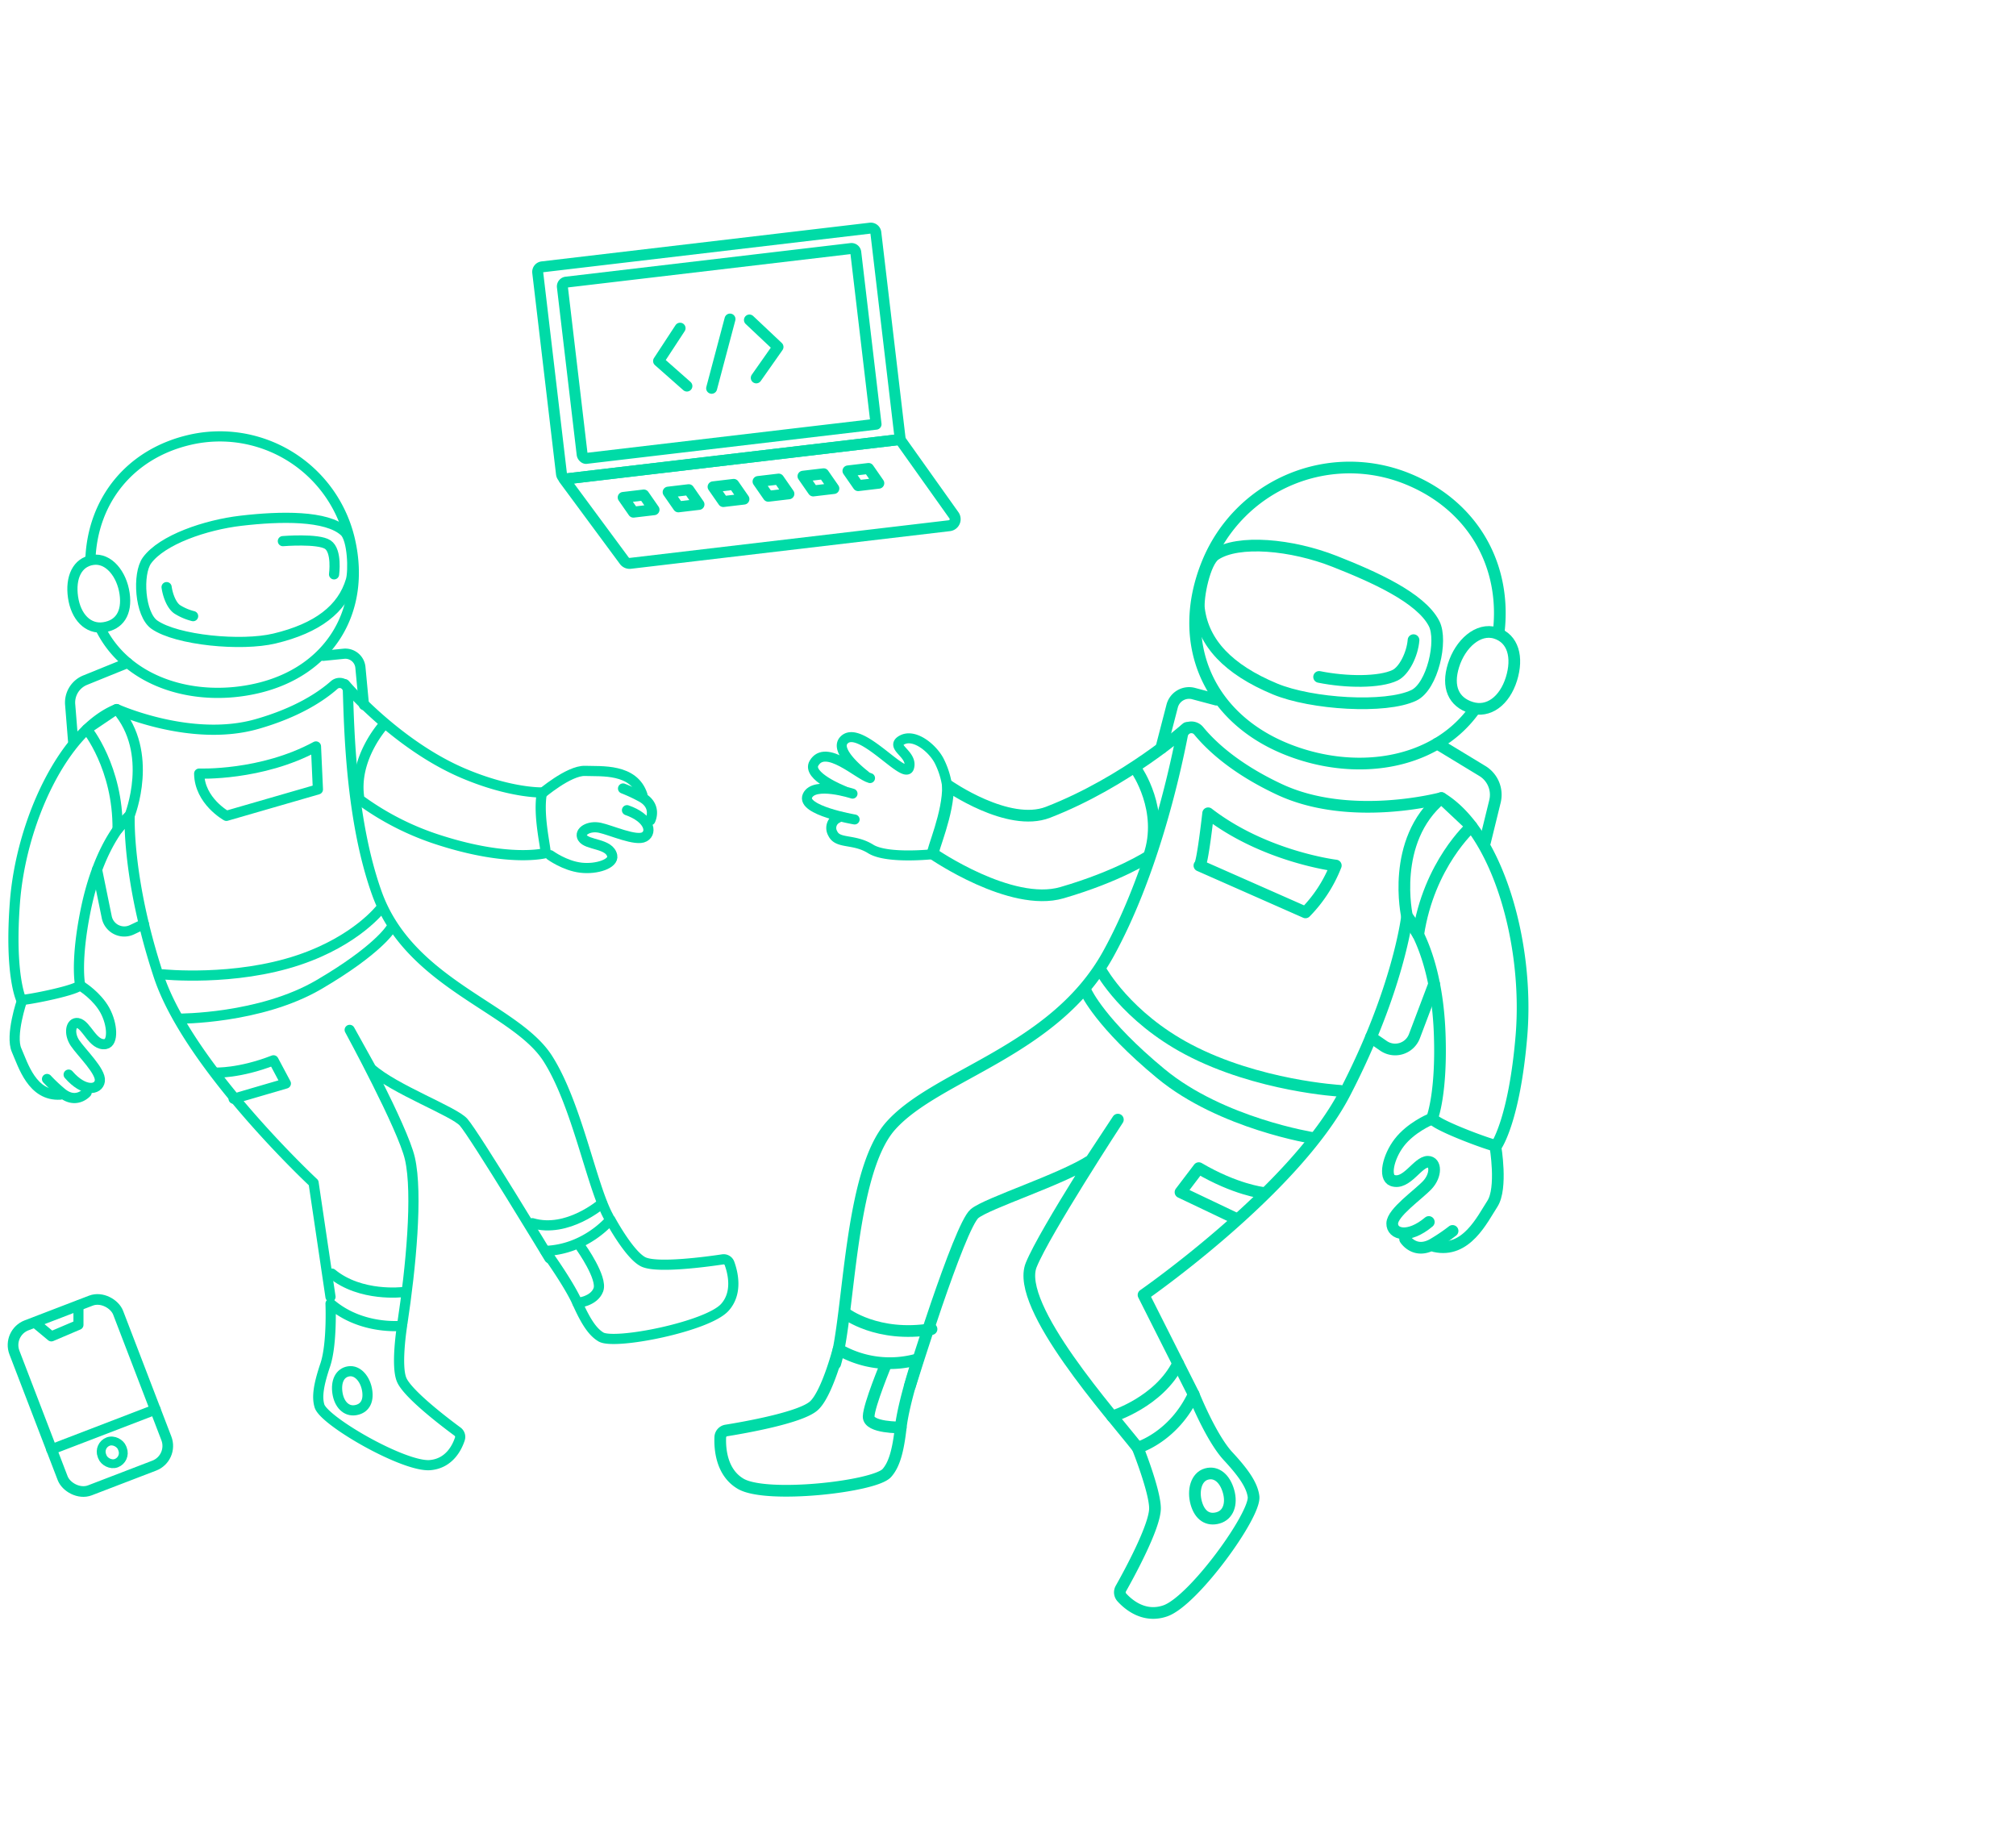 <?xml version="1.0" encoding="utf-8"?>
<!-- Generator: Adobe Illustrator 16.0.0, SVG Export Plug-In . SVG Version: 6.00 Build 0)  -->
<!DOCTYPE svg PUBLIC "-//W3C//DTD SVG 1.1//EN" "http://www.w3.org/Graphics/SVG/1.1/DTD/svg11.dtd">
<svg xmlns="http://www.w3.org/2000/svg" width="627.208" height="572.913" viewBox="0 0 827.208 572.913">
<style type="text/css">
        <![CDATA[
       body {
 background-color: #000;
}

.container {
  position: relative;
  height: 200px;
  width: 100%;
  display: flex;
  justify-content: center;
  align-items: center;
}

 .astronaut{
  animation: astronaut 2s infinite alternate ease-in-out;
  
}

@keyframes astronaut {
  from {
    transform: translateY(0)
  }
  to {
    transform: translateY(10px)
  }
}

        ]]> 
  </style>
  <g id="astronaut" class="astronaut" transform="translate(-100.179 -70.75)">
    <g id="pc" transform="translate(5871 -183)">
      <g id="Group_313" data-name="Group 313" transform="translate(-6741.662 -2051.42)">
        <g id="Group_310" data-name="Group 310">
          <g id="Group_307" data-name="Group 307">
            <path id="Path_925" data-name="Path 925" d="M1249.894,2348.474l-8.83,13.477,11.631,10.269" fill="none" stroke="#00dba7" stroke-linecap="round" stroke-linejoin="round" stroke-width="4.492"/>
            <path id="Path_926" data-name="Path 926" d="M1281.151,2368.863l8.922-12.694-11.724-11.052" fill="none" stroke="#00dba7" stroke-linecap="round" stroke-linejoin="round" stroke-width="4.492"/>
            <line id="Line_8" data-name="Line 8" x1="7.538" y2="28.405" transform="translate(1262.84 2344.732)" fill="none" stroke="#00dba7" stroke-linecap="round" stroke-linejoin="round" stroke-width="4.492"/>
          </g>
          <g id="Group_309" data-name="Group 309">
            <g id="Group_308" data-name="Group 308">
              <path id="Path_927" data-name="Path 927" d="M1203.159,2410.3c-.739.087-1.794-.862-1.929-2.009l-9.752-82.66a2.09,2.09,0,0,1,1.831-2.321l134.583-15.878a2.092,2.092,0,0,1,2.321,1.831l10.012,84.866Z" fill="none" stroke="#00dba7" stroke-linecap="round" stroke-linejoin="round" stroke-width="4.492"/>
            </g>
          </g>
        </g>
        <path id="Path_928" data-name="Path 928" d="M1202.267,2410.408l24.742,33.473a2.7,2.7,0,0,0,2.483,1.074l130.9-15.443a2.7,2.7,0,0,0,1.88-4.239l-22.143-31.129Z" fill="none" stroke="#00dba7" stroke-linecap="round" stroke-linejoin="round" stroke-width="4.492"/>
        <path id="Path_929" data-name="Path 929" d="M1226.546,2417.916l4.194,6.036,8.463-1-4.194-6.036Z" fill="none" stroke="#00dba7" stroke-linecap="round" stroke-linejoin="round" stroke-width="4.492"/>
        <path id="Path_930" data-name="Path 930" d="M1244.992,2415.74l4.194,6.036,8.463-1-4.194-6.036Z" fill="none" stroke="#00dba7" stroke-linecap="round" stroke-linejoin="round" stroke-width="4.492"/>
        <path id="Path_931" data-name="Path 931" d="M1263.438,2413.563l4.194,6.036,8.463-1-4.194-6.036Z" fill="none" stroke="#00dba7" stroke-linecap="round" stroke-linejoin="round" stroke-width="4.492"/>
        <path id="Path_932" data-name="Path 932" d="M1281.884,2411.387l4.194,6.037,8.463-1-4.194-6.036Z" fill="none" stroke="#00dba7" stroke-linecap="round" stroke-linejoin="round" stroke-width="4.492"/>
        <path id="Path_933" data-name="Path 933" d="M1300.33,2409.21l4.194,6.037,8.463-1-4.194-6.037Z" fill="none" stroke="#00dba7" stroke-linecap="round" stroke-linejoin="round" stroke-width="4.492"/>
        <path id="Path_934" data-name="Path 934" d="M1318.776,2407.034l4.194,6.037,8.463-1-4.194-6.037Z" fill="none" stroke="#00dba7" stroke-linecap="round" stroke-linejoin="round" stroke-width="4.492"/>
        <g id="Group_312" data-name="Group 312">
          <g id="Group_311" data-name="Group 311">
            <path id="Path_935" data-name="Path 935" d="M1211.367,2401.9c-.642.075-1.552-.71-1.665-1.663l-8.107-68.72a1.776,1.776,0,0,1,1.6-1.938l116.781-13.778a1.777,1.777,0,0,1,2.005,1.513l8.324,70.554Z" fill="none" stroke="#00dba7" stroke-linecap="round" stroke-linejoin="round" stroke-width="4.492"/>
          </g>
        </g>
      </g>
    </g>
    <g id="left" transform="translate(-870.662 -2234.42)">
      <path id="Path_936" data-name="Path 936" d="M1007.935,2443.3c.934-24.084,16.182-43.34,40.8-49.023a54.772,54.772,0,0,1,65.692,41.046c6.806,29.475-8.67,54.123-38.146,60.929-25.391,5.863-52.669-2.287-63.852-23.843" fill="none" stroke="#00dba7" stroke-linecap="round" stroke-linejoin="round" stroke-width="4.172"/>
      <path id="Path_937" data-name="Path 937" d="M1114.8,2451.952c-3.47,11.718-13.706,19.637-31.313,23.842-13.668,3.264-40.079.715-49.271-5.655-6.038-4.185-7.071-20.905-3.054-26.4,6.176-8.443,23.949-14.558,38.546-16.263,16.233-1.9,35.262-2.258,42.486,4.454C1115.552,2435.052,1115.961,2448.045,1114.8,2451.952Z" fill="none" stroke="#00dba7" stroke-linecap="round" stroke-linejoin="round" stroke-width="4.172"/>
      <path id="Path_938" data-name="Path 938" d="M1050.077,2466.615a22.465,22.465,0,0,1-6.54-2.8c-2.145-1.487-3.765-5.243-4.336-9.1" fill="none" stroke="#00dba7" stroke-linecap="round" stroke-linejoin="round" stroke-width="4.172"/>
      <path id="Path_939" data-name="Path 939" d="M1220.508,2713.024c-6.963-12.7-12.933-46.153-24.932-64.93-13.312-20.832-56.692-30.321-70.108-67.83-10.631-29.725-11.354-67.067-11.875-82.98a3.378,3.378,0,0,0-5.629-2.4c-5.358,4.724-15.169,11.285-31.676,16-26.966,7.708-57.592-6.13-57.592-6.13-21.508,8.713-39.188,45.783-41.736,79.322-2.279,29.992,2.617,39.963,2.617,39.963.98.419,25.254-4.277,24.1-6.389,0,0-1.917-9.3,2.237-30,5.874-29.274,18.132-39.271,18.132-39.271s-1.2,26.122,11.857,65.719c12.25,37.157,63.609,85,63.609,85l6.934,46.781" fill="none" stroke="#00dba7" stroke-linecap="round" stroke-linejoin="round" stroke-width="4.172"/>
      <path id="Path_940" data-name="Path 940" d="M1135.972,2756.606c3.4-22.349,6.4-53.011,3.05-67.519-2.926-12.675-24.7-52.72-24.7-52.72l8.809,15.87c9.416,8.518,34.037,17.568,37.927,22.012,4.662,5.323,35.2,55.79,35.2,55.79" fill="none" stroke="#00dba7" stroke-linecap="round" stroke-linejoin="round" stroke-width="4.172"/>
      <path id="Path_941" data-name="Path 941" d="M1000.806,2458.857c1.158,8.01,6.089,13.264,12.555,12.33s9.759-5.847,8.6-13.857-6.548-14.729-13.014-13.794S999.648,2450.847,1000.806,2458.857Z" fill="none" stroke="#00dba7" stroke-linecap="round" stroke-linejoin="round" stroke-width="4.172"/>
      <path id="Path_942" data-name="Path 942" d="M1109.3,2785.325c.693,4.622,3.555,7.641,7.286,7.082s5.617-3.405,4.924-8.026-3.824-8.485-7.555-7.926S1108.61,2780.7,1109.3,2785.325Z" fill="none" stroke="#00dba7" stroke-linecap="round" stroke-linejoin="round" stroke-width="4.172"/>
      <path id="Path_943" data-name="Path 943" d="M1004.5,2618.627s6.217,3.889,9.413,9.78c3.139,5.787,3.467,13.2.231,13.766-5.229.922-7.765-8.011-11.38-8.6-2.9-.469-3.8,4.246-1.155,8.18s10.735,11.646,10.2,15.547-6.6,4.6-12.8-2.58" fill="none" stroke="#00dba7" stroke-linecap="round" stroke-linejoin="round" stroke-width="4.172"/>
      <path id="Path_944" data-name="Path 944" d="M979.862,2624.315s-4.9,14.3-2.2,20.407,6.382,18.935,17.923,18.2" fill="none" stroke="#00dba7" stroke-linecap="round" stroke-linejoin="round" stroke-width="4.172"/>
      <path id="Path_945" data-name="Path 945" d="M1006.371,2662.1s-4.521,5.167-10.613-.245a65.855,65.855,0,0,1-5.62-5.332" fill="none" stroke="#00dba7" stroke-linecap="round" stroke-linejoin="round" stroke-width="4.172"/>
      <path id="Path_946" data-name="Path 946" d="M1196.609,2564.7s5.914,4.336,12.57,5.123c6.537.774,13.542-1.664,12.874-4.882-1.08-5.2-10.317-4.247-12.2-7.389-1.51-2.522,2.539-5.1,7.171-4.1s14.793,5.661,18.219,3.721,1.837-7.831-7.135-10.934" fill="none" stroke="#00dba7" stroke-linecap="round" stroke-linejoin="round" stroke-width="4.172"/>
      <path id="Path_947" data-name="Path 947" d="M1192.772,2539.712s11.472-9.851,18.142-9.6,19.952-1.08,23.545,9.911" fill="none" stroke="#00dba7" stroke-linecap="round" stroke-linejoin="round" stroke-width="4.172"/>
      <path id="Path_948" data-name="Path 948" d="M1237.687,2550.348s3.125-6.113-4.158-9.768a65.93,65.93,0,0,0-7.033-3.246" fill="none" stroke="#00dba7" stroke-linecap="round" stroke-linejoin="round" stroke-width="4.172"/>
      <path id="Path_949" data-name="Path 949" d="M1023.25,2485.8l-17.459,7.08a9.92,9.92,0,0,0-6.16,9.99l1.2,14.915" fill="none" stroke="#00dba7" stroke-linecap="round" stroke-linejoin="round" stroke-width="4.172"/>
      <path id="Path_950" data-name="Path 950" d="M1106.468,2748.685s.709,16.619-2.16,25.122c-2.758,8.173-3.5,13.105-2.382,16.843,1.872,6.253,34.8,25.233,45.442,24.28,7.9-.708,11.059-7.353,12.161-10.724a2.69,2.69,0,0,0-.953-3.012c-4.869-3.588-20.318-15.291-22.9-21.194-2.506-5.738.13-22.219.13-22.219S1119.227,2759.669,1106.468,2748.685Z" fill="none" stroke="#00dba7" stroke-linecap="round" stroke-linejoin="round" stroke-width="4.172"/>
      <path id="Path_951" data-name="Path 951" d="M1194.551,2727.051s9.554,13.125,13.214,21.32c3.517,7.875,6.316,12,9.674,13.991,5.617,3.325,43.635-4.216,50.8-12.132,5.417-5.981,3.284-14.347,1.918-18.079a2.531,2.531,0,0,0-2.758-1.627c-6.377.957-26.506,3.7-32.386,1.117-5.734-2.517-13.731-17.38-13.731-17.38S1211.376,2726.468,1194.551,2727.051Z" fill="none" stroke="#00dba7" stroke-linecap="round" stroke-linejoin="round" stroke-width="4.172"/>
      <path id="Path_952" data-name="Path 952" d="M1029.876,2592.956l-4.9,2.326a7.336,7.336,0,0,1-10.332-5.16l-3.977-19.472" fill="none" stroke="#00dba7" stroke-linecap="round" stroke-linejoin="round" stroke-width="4.172"/>
      <path id="Path_953" data-name="Path 953" d="M1100.489,2520.077l.8,17.621-37.541,10.856s-11.03-6.072-11.182-17.339C1052.568,2531.215,1078.084,2532.234,1100.489,2520.077Z" fill="none" stroke="#00dba7" stroke-linecap="round" stroke-linejoin="round" stroke-width="4.172"/>
      <path id="Path_954" data-name="Path 954" d="M1059.226,2653.889s9.72.457,23.842-5.039l5.072,9.517-21.441,6.264" fill="none" stroke="#00dba7" stroke-linecap="round" stroke-linejoin="round" stroke-width="4.172"/>
      <path id="Path_955" data-name="Path 955" d="M1131.057,2594.972s-5.217,8.677-29.308,22.79c-24.21,14.182-57.5,14-57.5,14" fill="none" stroke="#00dba7" stroke-linecap="round" stroke-linejoin="round" stroke-width="4.172"/>
      <path id="Path_956" data-name="Path 956" d="M1127.128,2586.523s-9.911,13.156-33.607,21.145c-26.587,8.965-55.858,5.915-55.858,5.915" fill="none" stroke="#00dba7" stroke-linecap="round" stroke-linejoin="round" stroke-width="4.172"/>
      <path id="Path_957" data-name="Path 957" d="M1024.05,2548.379s10.282-25.658-5.354-43.625L1006.481,2513s12.869,15.719,12.606,41.157Z" fill="none" stroke="#00dba7" stroke-linecap="round" stroke-linejoin="round" stroke-width="4.172"/>
      <path id="Path_958" data-name="Path 958" d="M1128.817,2510.575s-13.465,14.245-10.467,31.266a112.955,112.955,0,0,0,33.171,16.795c28.662,9.122,43.1,5.211,43.1,5.211.608-.875-3.274-15.286-1.393-24.9,0,0-12.8.405-32.243-7.842-27.487-11.662-48.629-36.566-48.629-36.566" fill="none" stroke="#00dba7" stroke-linecap="round" stroke-linejoin="round" stroke-width="4.172"/>
      <path id="Path_959" data-name="Path 959" d="M1103.5,2482.891l8.4-.843a6.231,6.231,0,0,1,6.827,5.619l1.447,15.423" fill="none" stroke="#00dba7" stroke-linecap="round" stroke-linejoin="round" stroke-width="4.172"/>
      <path id="Path_960" data-name="Path 960" d="M1136.173,2743.941s-17.353,2.165-29.163-7.586" fill="none" stroke="#00dba7" stroke-linecap="round" stroke-linejoin="round" stroke-width="4.172"/>
      <path id="Path_961" data-name="Path 961" d="M1217.875,2707.558s-14.185,12.369-28.595,8.121" fill="none" stroke="#00dba7" stroke-linecap="round" stroke-linejoin="round" stroke-width="4.172"/>
      <path id="Path_962" data-name="Path 962" d="M1209.254,2725.641s8.925,12.537,7.111,17.366-8.6,5.364-8.6,5.364" fill="none" stroke="#00dba7" stroke-linecap="round" stroke-linejoin="round" stroke-width="4.172"/>
      <path id="Path_963" data-name="Path 963" d="M1107.913,2449.472s1.331-9.619-2.6-12.213-18.406-1.42-18.406-1.42" fill="none" stroke="#00dba7" stroke-linecap="round" stroke-linejoin="round" stroke-width="4.172"/>
    </g>
    <g id="cel" transform="translate(-870.662 -2234.42)">
      <g id="Group_315" data-name="Group 315">
        <rect id="Rectangle_1232" data-name="Rectangle 1232" width="45.585" height="72.511" rx="8.654" transform="translate(1042.208 2812.043) rotate(158.997)" stroke-width="4.368" stroke="#00dba7" stroke-linecap="round" stroke-linejoin="round" fill="none"/>
        <rect id="Rectangle_1233" data-name="Rectangle 1233" width="8.864" height="9.468" rx="4.432" transform="matrix(-0.934, 0.358, -0.358, -0.934, 1022.73, 2812.537)" stroke-width="3.632" stroke="#00dba7" stroke-linecap="round" stroke-linejoin="round" fill="none"/>
        <line id="Line_9" data-name="Line 9" x1="42.743" y2="16.41" transform="translate(991.917 2792.106)" fill="none" stroke="#00dba7" stroke-linecap="round" stroke-linejoin="round" stroke-width="4.226"/>
      </g>
      <path id="Path_964" data-name="Path 964" d="M1003.033,2749.411v7.979l-11.116,4.733-6.44-5.356" fill="none" stroke="#00dba7" stroke-linecap="round" stroke-linejoin="round" stroke-width="4.125"/>
    </g>
    <g id="right" transform="translate(5871 -183)">
      <g id="Group_318" data-name="Group 318" transform="translate(-6741.662 -2051.42)">
        <g id="Group_317" data-name="Group 317">
          <path id="Path_965" data-name="Path 965" d="M1585.755,2473.456c3.357-27.521-10.426-52.185-37.335-63.154a63.007,63.007,0,0,0-82.129,34.562c-13.135,32.223-.081,63.052,32.142,76.187,27.758,11.315,60.23,7.064,76.884-15.363" fill="none" stroke="#00dba7" stroke-linecap="round" stroke-linejoin="round" stroke-width="4.799"/>
          <path id="Path_966" data-name="Path 966" d="M1462.809,2463.675c1.791,13.945,11.962,24.815,31.186,32.82,14.922,6.213,45.381,8.163,56.988,2.615,7.625-3.644,11.864-22.441,8.31-29.413-5.464-10.72-25.065-19.331-40.79-25.539-17.636-6.962-39.628-9.032-49.063-2.734C1465.06,2444.347,1462.211,2459.027,1462.809,2463.675Z" fill="none" stroke="#00dba7" stroke-linecap="round" stroke-linejoin="round" stroke-width="4.799"/>
          <path id="Path_967" data-name="Path 967" d="M1512.1,2491.553c11.16,2.248,24.765,2.373,31.161-.685,3.734-1.785,7.123-8.647,7.578-14.4" fill="none" stroke="#00dba7" stroke-linecap="round" stroke-linejoin="round" stroke-width="4.799"/>
          <path id="Path_968" data-name="Path 968" d="M1313.553,2773.306c5.941-19.971,5.71-78.476,22.78-97.6,18.939-21.215,67.155-30.368,89.27-70.5,17.525-31.8,26.755-71.855,30.265-89.831a3.887,3.887,0,0,1,6.834-1.7c5.218,6.348,15.155,15.6,33.035,23.984,29.208,13.7,66.525,3.6,66.525,3.6,22.826,13.839,36.1,59.178,32.845,97.733-2.914,34.476-10.3,44.9-10.3,44.9-1.19.3-27.894-9.49-26.2-11.677,0,0,3.882-10.205,2.963-34.477-1.3-34.322-13.387-47.922-13.387-47.922s-3.432,29.883-25.52,72.454c-20.726,39.948-82.6,82.849-82.6,82.849l20.561,40.807" fill="none" stroke="#00dba7" stroke-linecap="round" stroke-linejoin="round" stroke-width="4.799"/>
          <path id="Path_969" data-name="Path 969" d="M1437.657,2807.8c-10.176-13.073-50.57-58.086-43.676-75,5.649-13.857,35.548-59.616,35.548-59.616l-11.025,16.737c-12.255,7.946-42.538,17.488-47.77,21.82-6.27,5.191-26.568,70.846-26.568,70.846" fill="none" stroke="#00dba7" stroke-linecap="round" stroke-linejoin="round" stroke-width="4.799"/>
          <path id="Path_970" data-name="Path 970" d="M1591,2492.429c-2.785,8.883-9.348,13.945-16.519,11.7s-10.01-8.43-7.226-17.313,10.138-15.526,17.309-13.278S1593.781,2483.545,1591,2492.429Z" fill="none" stroke="#00dba7" stroke-linecap="round" stroke-linejoin="round" stroke-width="4.799"/>
          <path id="Path_971" data-name="Path 971" d="M1474.942,2825.709c1.455,5.175-.123,9.693-4.3,10.867s-7.5-.92-8.954-6.095.007-10.705,4.184-11.88S1473.488,2820.535,1474.942,2825.709Z" fill="none" stroke="#00dba7" stroke-linecap="round" stroke-linejoin="round" stroke-width="4.799"/>
          <path id="Path_972" data-name="Path 972" d="M1557.5,2673.184s-7.774,3.276-12.483,9.379c-4.626,6-6.358,14.35-2.788,15.591,5.769,2,10.287-7.674,14.5-7.674,3.381,0,3.533,5.519-.189,9.5s-14.327,11.256-14.437,15.783,6.644,6.44,15.007-.582" fill="none" stroke="#00dba7" stroke-linecap="round" stroke-linejoin="round" stroke-width="4.799"/>
          <path id="Path_973" data-name="Path 973" d="M1584.43,2684.162s2.944,17.143-1.245,23.578-10.721,20.331-23.692,17.383" fill="none" stroke="#00dba7" stroke-linecap="round" stroke-linejoin="round" stroke-width="4.799"/>
          <path id="Path_974" data-name="Path 974" d="M1547.4,2722.208s4.186,6.7,12.1,1.668a75.661,75.661,0,0,0,7.359-5.024" fill="none" stroke="#00dba7" stroke-linecap="round" stroke-linejoin="round" stroke-width="4.799"/>
          <path id="Path_975" data-name="Path 975" d="M1560.567,2518.911l18.528,11.243a11.412,11.412,0,0,1,5.162,12.474l-4.1,16.716" fill="none" stroke="#00dba7" stroke-linecap="round" stroke-linejoin="round" stroke-width="4.799"/>
          <path id="Path_976" data-name="Path 976" d="M1460.621,2785.935s7.1,17.768,14.124,25.334c6.75,7.272,9.858,12.095,10.448,16.544.988,7.443-24.6,42.9-36.21,46.919-8.623,2.986-15.071-2.494-17.818-5.51a3.094,3.094,0,0,1-.422-3.61c3.414-6.062,14.1-25.631,14.015-33.039-.079-7.2-7.1-24.775-7.1-24.775S1452.422,2803.479,1460.621,2785.935Z" fill="none" stroke="#00dba7" stroke-linecap="round" stroke-linejoin="round" stroke-width="4.799"/>
          <path id="Path_977" data-name="Path 977" d="M1347.481,2771.49s-5.891,17.722-7.042,27.981c-1.106,9.86-2.733,15.361-5.72,18.712-5,5.6-49.3,10.609-59.92,4.435-8.025-4.665-8.607-14.579-8.412-19.147a2.911,2.911,0,0,1,2.456-2.746c7.323-1.177,30.342-5.2,35.886-10.079,5.407-4.76,10.182-23.2,10.182-23.2A41.883,41.883,0,0,0,1347.481,2771.49Z" fill="none" stroke="#00dba7" stroke-linecap="round" stroke-linejoin="round" stroke-width="4.799"/>
          <path id="Path_978" data-name="Path 978" d="M1533.387,2639.377l5.14,3.54a8.439,8.439,0,0,0,12.679-3.963l8.089-21.383" fill="none" stroke="#00dba7" stroke-linecap="round" stroke-linejoin="round" stroke-width="4.799"/>
          <path id="Path_979" data-name="Path 979" d="M1466.569,2547.5s-2.388,21.439-3.583,21.443l43.519,19.213a56.819,56.819,0,0,0,12.439-19.217S1489.782,2565.418,1466.569,2547.5Z" fill="none" stroke="#00dba7" stroke-linecap="round" stroke-linejoin="round" stroke-width="4.799"/>
          <path id="Path_980" data-name="Path 980" d="M1488.88,2703.188s-11.121-1.264-26.15-10.1l-7.506,9.877,23.2,11.046" fill="none" stroke="#00dba7" stroke-linecap="round" stroke-linejoin="round" stroke-width="4.799"/>
          <path id="Path_981" data-name="Path 981" d="M1416.559,2620.884s5.892,13.032,30.66,33.478c24.891,20.546,62.732,26.442,62.732,26.442" fill="none" stroke="#00dba7" stroke-linecap="round" stroke-linejoin="round" stroke-width="4.799"/>
          <path id="Path_982" data-name="Path 982" d="M1422.57,2612.01s10.4,18.98,35.844,32.4c28.548,15.057,62.347,16.963,62.347,16.963" fill="none" stroke="#00dba7" stroke-linecap="round" stroke-linejoin="round" stroke-width="4.799"/>
          <path id="Path_983" data-name="Path 983" d="M1548.18,2589.825s-6.97-31.024,14.082-48.558l12.359,11.6s-17.5,15.489-21.865,44.425Z" fill="none" stroke="#00dba7" stroke-linecap="round" stroke-linejoin="round" stroke-width="4.799"/>
          <path id="Path_984" data-name="Path 984" d="M1437.143,2529.677s11.677,16.647,5.151,35.426c0,0-12.377,8.2-35.75,14.987-20.932,6.081-52.895-15.988-52.895-15.988-.53-1.106,6.522-16.758,6.149-28.018,0,0,24.679,17.357,41.053,11.009,32.024-12.416,56.931-34.6,56.931-34.6" fill="none" stroke="#00dba7" stroke-linecap="round" stroke-linejoin="round" stroke-width="4.799"/>
          <path id="Path_985" data-name="Path 985" d="M1469.972,2500.884l-9.384-2.5a7.169,7.169,0,0,0-8.784,5.129l-4.472,17.249" fill="none" stroke="#00dba7" stroke-linecap="round" stroke-linejoin="round" stroke-width="4.799"/>
          <path id="Path_986" data-name="Path 986" d="M1427.222,2794.979s19.225-5.92,27.011-21.722" fill="none" stroke="#00dba7" stroke-linecap="round" stroke-linejoin="round" stroke-width="4.799"/>
          <path id="Path_987" data-name="Path 987" d="M1317.759,2752.672s13.06,10.1,35.31,6.457" fill="none" stroke="#00dba7" stroke-linecap="round" stroke-linejoin="round" stroke-width="4.799"/>
          <path id="Path_988" data-name="Path 988" d="M1334.473,2773.257s-7.068,16.976-7.205,21.722,13.171,4.492,13.171,4.492" fill="none" stroke="#00dba7" stroke-linecap="round" stroke-linejoin="round" stroke-width="4.799"/>
        </g>
        <path id="Path_989" data-name="Path 989" d="M1359.8,2540.3a33.243,33.243,0,0,0-3.744-14.579c-2.865-5.2-10.19-11.065-15.209-8.233s4.709,5.727,3,11.264-20.391-18.243-26.787-11.173c-4.133,4.567,8.579,14.2,8.579,14.2" fill="none" stroke="#00dba7" stroke-linecap="round" stroke-linejoin="round" stroke-width="4.094"/>
        <path id="Path_990" data-name="Path 990" d="M1354.552,2564.2s-19.5,2.267-26.467-2.074-13.521-1.883-15.57-6.389a4.449,4.449,0,0,1,2.049-6.283" fill="none" stroke="#00dba7" stroke-linecap="round" stroke-linejoin="round" stroke-width="4.094"/>
        <path id="Path_991" data-name="Path 991" d="M1327.835,2533.061c-4.758-1.281-18.176-14.327-23-6.1-3.118,5.311,12.14,11.31,12.14,11.31" fill="none" stroke="#00dba7" stroke-linecap="round" stroke-linejoin="round" stroke-width="4.094"/>
        <path id="Path_992" data-name="Path 992" d="M1320.656,2539.445s-15.713-5.159-18.482.853,19.336,9.743,19.336,9.743" fill="none" stroke="#00dba7" stroke-linecap="round" stroke-linejoin="round" stroke-width="4.094"/>
      </g>
    </g>
  </g>
</svg>
